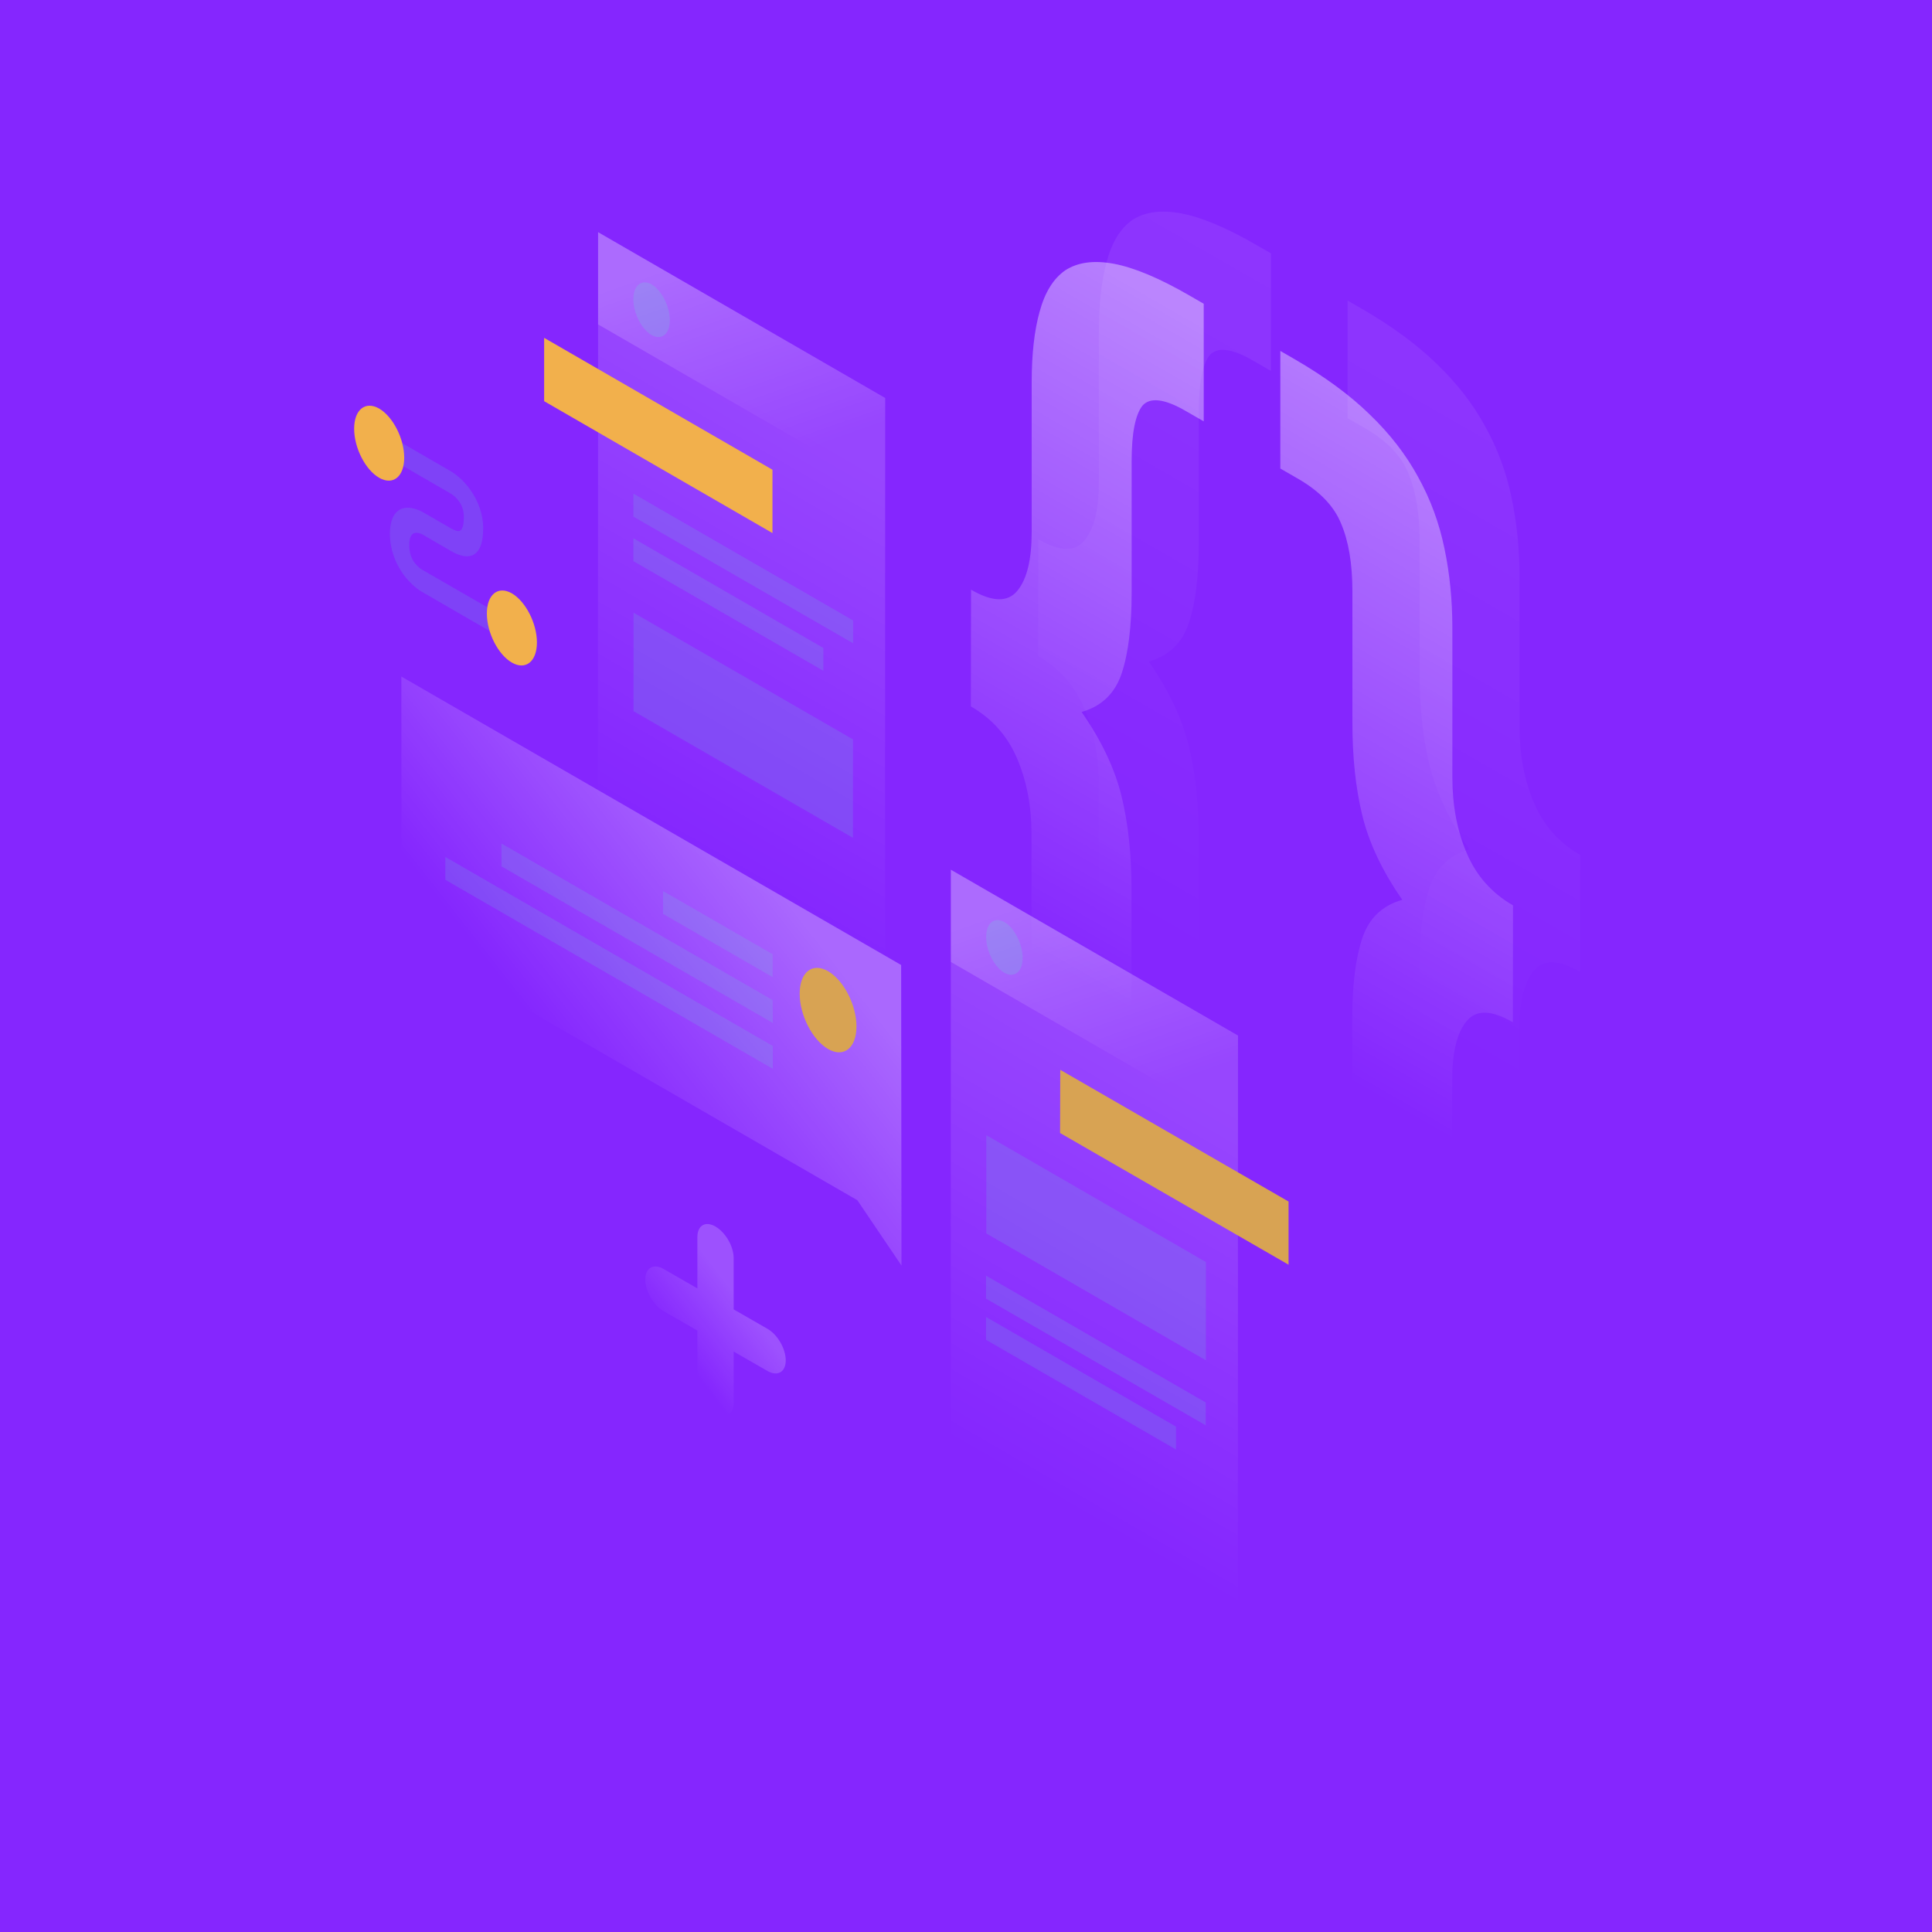 <svg xmlns="http://www.w3.org/2000/svg" viewBox="0 0 1150 1150"><defs><linearGradient id="a" x1="55.18%" x2="45.506%" y1="3.398%" y2="75.313%"><stop offset="0%" stop-color="#ffffff" class="stopColorffffff svgShape"></stop><stop offset="100%" stop-color="#ffffff" stop-opacity="0" class="stopColorffffff svgShape"></stop></linearGradient><linearGradient id="b" x1="57.748%" x2="48.077%" y1=".483%" y2="72.38%"><stop offset="0%" stop-color="#ffffff" class="stopColorffffff svgShape"></stop><stop offset="100%" stop-color="#ffffff" stop-opacity="0" class="stopColorffffff svgShape"></stop></linearGradient><linearGradient id="c" x1="57.748%" x2="48.077%" y1=".483%" y2="72.38%"><stop offset="0%" stop-color="#ffffff" class="stopColorffffff svgShape"></stop><stop offset="100%" stop-color="#ffffff" stop-opacity="0" class="stopColorffffff svgShape"></stop></linearGradient><linearGradient id="d" x1="55.873%" x2="45.054%" y1="19.774%" y2="75.455%"><stop offset="0%" stop-color="#ffffff" class="stopColorffffff svgShape"></stop><stop offset="100%" stop-color="#ffffff" stop-opacity="0" class="stopColorffffff svgShape"></stop></linearGradient><linearGradient id="e" x1="34.322%" x2="64.757%" y1="10.046%" y2="87.605%"><stop offset="0%" stop-color="#ffffff" class="stopColorffffff svgShape"></stop><stop offset="100%" stop-color="#ffffff" stop-opacity="0" class="stopColorffffff svgShape"></stop></linearGradient><linearGradient id="f" x1="55.873%" x2="45.054%" y1="19.773%" y2="75.455%"><stop offset="0%" stop-color="#ffffff" class="stopColorffffff svgShape"></stop><stop offset="100%" stop-color="#ffffff" stop-opacity="0" class="stopColorffffff svgShape"></stop></linearGradient><linearGradient id="g" x1="34.326%" x2="64.761%" y1="10.057%" y2="87.616%"><stop offset="0%" stop-color="#ffffff" class="stopColorffffff svgShape"></stop><stop offset="100%" stop-color="#ffffff" stop-opacity="0" class="stopColorffffff svgShape"></stop></linearGradient><linearGradient id="h" x1="70.299%" x2="33.087%" y1="31.282%" y2="65.596%"><stop offset="0%" stop-color="#ffffff" class="stopColorffffff svgShape"></stop><stop offset="100%" stop-color="#ffffff" stop-opacity="0" class="stopColorffffff svgShape"></stop></linearGradient><linearGradient id="i" x1="63.425%" x2="29.825%" y1="35.526%" y2="71.71%"><stop offset="0%" stop-color="#ffffff" class="stopColorffffff svgShape"></stop><stop offset="100%" stop-color="#ffffff" stop-opacity="0" class="stopColorffffff svgShape"></stop></linearGradient></defs><g fill="none" fill-rule="evenodd"><rect width="1150" height="1150" fill="#8526fe" class="color003ecb svgShape"></rect><g transform="translate(210 125)" fill="#ad59d4" class="color000000 svgShape"><path fill="url(#a)" fill-rule="nonzero" d="M730.5,453.5 C717.8,446.1 708.6,445.9 702.9,452.9 C697.2,459.8 694.4,471.5 694.4,488 L694.4,576.9 C694.4,593.8 692.8,607.8 689.7,618.9 C686.6,630.4 681.3,638.6 674,643.4 C666.9,648.3 657.3,649.6 645.1,647.3 C633.2,645.1 618.3,638.9 600.5,628.6 L592,623.7 L592,553.7 L602.6,559.8 C615.3,567.2 623.8,568.1 628.1,562.7 C632.6,557.5 634.9,546.6 634.9,530.1 L634.9,451.8 C634.9,431.4 636.9,415.3 640.9,403.4 C644.9,391.5 652.8,384 664.7,380.6 C652.8,363.5 644.9,346.8 640.9,330.4 C636.9,314 635,295.6 635,275.2 L635,196.9 C635,180.4 632.7,167 628.2,156.5 C624,146.2 615.5,137.4 602.7,130 L592.1,123.9 L592.1,53.9 L600.6,58.8 C618.4,69.1 633.3,80 645.2,91.6 C657.4,103.3 667,115.8 674.1,128.9 C681.5,142.2 686.7,156.4 689.8,171.5 C692.9,186.2 694.5,202.1 694.5,218.9 L694.5,307.8 C694.5,324.3 697.3,339.3 703,352.7 C708.7,366.2 717.9,376.6 730.6,383.9 L730.5,453.5 Z" opacity=".07"></path><path fill="url(#b)" fill-rule="nonzero" d="M408,196 C420.7,203.4 429.9,203.6 435.6,196.6 C441.3,189.7 444.1,178 444.1,161.5 L444.1,72.6 C444.1,55.7 445.7,41.7 448.8,30.6 C451.9,19.1 457,10.8 464.1,5.9 C471.5,1.1 481.1,-0.2 493,2 C505.2,4.3 520.2,10.6 538,20.9 L546.5,25.8 L546.5,95.8 L535.9,89.7 C523.2,82.3 514.5,81.3 510,86.5 C505.8,91.9 503.6,102.8 503.6,119.3 L503.6,197.6 C503.6,218 501.6,234.1 497.6,246 C493.6,257.8 485.7,265.4 473.8,268.8 C485.7,285.9 493.6,302.6 497.6,319 C501.6,335.4 503.5,353.8 503.5,374.2 L503.5,452.5 C503.5,469 505.6,482.4 509.9,492.7 C514.4,503.2 523.1,512.1 535.8,519.4 L546.4,525.5 L546.4,595.5 L537.9,590.6 C520.1,580.3 505.1,569.3 492.9,557.6 C481,546 471.4,533.6 464,520.3 C456.9,507.2 451.8,493.1 448.7,477.9 C445.6,463.2 444,447.3 444,430.5 L444,341.6 C444,325.1 441.2,310.1 435.5,296.7 C429.8,283.2 420.6,272.8 407.9,265.5 L408,196 Z" opacity=".07"></path><path fill="url(#a)" fill-rule="nonzero" d="M690.5,483.5 C677.8,476.1 668.6,475.9 662.9,482.9 C657.2,489.8 654.4,501.5 654.4,518 L654.4,606.9 C654.4,623.8 652.8,637.8 649.7,648.9 C646.6,660.4 641.3,668.6 634,673.4 C626.9,678.3 617.3,679.6 605.1,677.3 C593.2,675.1 578.3,668.9 560.5,658.6 L552,653.7 L552,583.7 L562.6,589.8 C575.3,597.2 583.8,598.1 588.1,592.7 C592.6,587.5 594.9,576.6 594.9,560.1 L594.9,481.8 C594.9,461.4 596.9,445.3 600.9,433.4 C604.9,421.5 612.8,414 624.7,410.6 C612.8,393.5 604.9,376.8 600.9,360.4 C596.9,344 595,325.6 595,305.2 L595,226.9 C595,210.4 592.7,197 588.2,186.5 C584,176.2 575.5,167.4 562.7,160 L552.1,153.9 L552.1,83.9 L560.6,88.8 C578.4,99.1 593.3,110 605.2,121.6 C617.4,133.3 627,145.8 634.1,158.9 C641.5,172.2 646.7,186.4 649.8,201.5 C652.9,216.2 654.5,232.1 654.5,248.9 L654.5,337.8 C654.5,354.3 657.3,369.3 663,382.7 C668.7,396.2 677.9,406.6 690.6,413.9 L690.5,483.5 Z" opacity=".4"></path><path fill="url(#c)" fill-rule="nonzero" d="M368,226 C380.7,233.4 389.9,233.6 395.6,226.6 C401.3,219.7 404.1,208 404.1,191.5 L404.1,102.6 C404.1,85.7 405.7,71.7 408.8,60.6 C411.9,49.1 417,40.8 424.1,35.9 C431.5,31.1 441.1,29.8 453,32 C465.2,34.3 480.2,40.6 498,50.9 L506.5,55.8 L506.5,125.8 L495.9,119.7 C483.2,112.3 474.5,111.3 470,116.5 C465.8,121.9 463.6,132.8 463.6,149.3 L463.6,227.6 C463.6,248 461.6,264.1 457.6,276 C453.6,287.8 445.7,295.4 433.8,298.8 C445.7,315.9 453.6,332.6 457.6,349 C461.6,365.4 463.5,383.8 463.5,404.2 L463.5,482.5 C463.5,499 465.6,512.4 469.9,522.7 C474.4,533.2 483.1,542.1 495.8,549.4 L506.4,555.5 L506.4,625.5 L497.9,620.6 C480.1,610.3 465.1,599.3 452.9,587.6 C441,576 431.4,563.6 424,550.3 C416.9,537.2 411.8,523.1 408.7,507.9 C405.6,493.2 404,477.3 404,460.5 L404,371.6 C404,355.1 401.2,340.1 395.5,326.7 C389.8,313.2 380.6,302.8 367.9,295.5 L368,226 Z" opacity=".4"></path><polygon fill="url(#d)" fill-rule="nonzero" points="146 13.2 316.9 111.9 316.8 521.2 145.9 422.5" opacity=".15"></polygon><polygon fill="#f2b04c" points="113.9 76.1 249.8 154.6 249.8 192.3 113.9 113.8" class="colorf2c94c svgShape"></polygon><polygon fill="#5fe4d4" fill-rule="nonzero" points="167.1 239.7 297.7 315.1 297.7 373.7 167.1 298.3" opacity=".15" class="colorffffff svgShape"></polygon><polygon fill="#5fe4d4" fill-rule="nonzero" points="167 168.8 297.8 244.3 297.8 257.9 167 182.5" opacity=".15" class="colorffffff svgShape"></polygon><polygon fill="#5fe4d4" fill-rule="nonzero" points="167 195.4 280.1 260.7 280.1 274.3 167 209" opacity=".15" class="colorffffff svgShape"></polygon><polygon fill="url(#e)" fill-rule="nonzero" points="146 13.2 316.9 111.9 316.9 166.8 146 68.1" opacity=".2"></polygon><path fill="#5fe4d4" fill-rule="nonzero" d="M188.7,65.6 C188.7,73.9 183.8,77.8 177.8,74.4 C171.8,70.9 167,61.4 167,53.1 C167,44.8 171.9,40.9 177.9,44.3 C183.8,47.8 188.7,57.3 188.7,65.6 Z" opacity=".2" class="colorffffff svgShape"></path><polygon fill="url(#f)" fill-rule="nonzero" points="356 392.7 526.9 491.4 526.8 900.7 355.9 802" opacity=".15"></polygon><polygon fill="#d8a353" points="421.1 511.8 557 590.2 557 627.8 421 549.4" class="colorf2994a svgShape"></polygon><polygon fill="#5fe4d4" fill-rule="nonzero" points="377.1 550.7 507.8 626.2 507.8 684.7 377.1 609.2" opacity=".15" class="colorffffff svgShape"></polygon><polygon fill="#5fe4d4" fill-rule="nonzero" points="376.9 634.3 507.7 709.8 507.7 723.4 376.9 648" opacity=".15" class="colorffffff svgShape"></polygon><polygon fill="#5fe4d4" fill-rule="nonzero" points="376.9 658.9 490 724.2 490 737.8 376.9 672.5" opacity=".15" class="colorffffff svgShape"></polygon><polygon fill="url(#g)" fill-rule="nonzero" points="356 392.7 526.9 491.4 526.9 546.3 356 447.6" opacity=".2"></polygon><path fill="#5fe4d4" fill-rule="nonzero" d="M398.7,445.2 C398.7,453.5 393.8,457.4 387.8,454 C381.8,450.5 377,441 377,432.7 C377,424.4 381.9,420.5 387.9,423.9 C393.8,427.3 398.7,436.9 398.7,445.2 Z" opacity=".2" class="colorffffff svgShape"></path><polygon fill="url(#h)" fill-rule="nonzero" points="326.4 449.4 28.9 277.7 29 432.8 300.3 589.4 326.6 628.3" opacity=".3"></polygon><polygon fill="#5fe4d4" fill-rule="nonzero" points="249.9 443 184.7 405.4 184.7 419 249.9 456.6 249.9 443" opacity=".15" class="colorffffff svgShape"></polygon><polygon fill="#5fe4d4" fill-rule="nonzero" points="249.9 470.3 88.5 377.1 88.5 390.7 250 483.9" opacity=".15" class="colorffffff svgShape"></polygon><polygon fill="#5fe4d4" fill-rule="nonzero" points="250 497.6 55.1 385.1 55.1 398.7 250 511.2" opacity=".15" class="colorffffff svgShape"></polygon><path fill="#d8a353" d="M266,466.5 C266,479.3 273.6,494 282.9,499.4 C292.2,504.8 299.8,498.8 299.8,486 C299.8,473.2 292.2,458.5 282.9,453.1 C273.5,447.7 266,453.7 266,466.5 Z" class="colorf2994a svgShape"></path><path fill="#5fe4d4" fill-rule="nonzero" d="M58.3,168.8 L18.9,146 L18.9,132.7 L58.3,155.5 C61.5,157.4 66.2,161.1 70.2,166.9 C74.5,173.1 77.6,180.9 77.6,189.4 C77.6,198.8 75.2,204.1 70.7,205.7 C66.4,207.1 61.4,204.7 58.3,202.9 L42.1,193.5 L42,193.4 C40.6,192.6 38.4,191.8 36.7,192.3 C35.3,192.7 33.6,194.2 33.6,199.4 C33.6,204.6 35.2,207.8 36.6,209.7 C38.3,212.1 40.5,213.8 41.9,214.5 L42.1,214.6 L91.7,243.2 L91.7,256.5 L42.4,228 C39,226.2 34.1,222.5 29.9,216.6 C25.3,210.1 22.1,201.9 22.1,192.7 C22.1,183.6 25.3,178.9 29.8,177.6 C34,176.4 38.9,178.2 42.3,180.2 L58.4,189.5 C60.7,190.8 62.5,191.4 63.6,191 C64.5,190.7 66.1,189.4 66.1,182.7 C66.1,178.3 64.7,175.5 63.3,173.5 C61.7,171.3 59.6,169.5 58.3,168.8 Z" opacity=".15" class="colorffffff svgShape"></path><path fill="#f2b04c" d="M30.6 147.4C30.6 158.8 23.9 164.1 15.7 159.4 7.5 154.7.8 141.6.8 130.2.8 118.8 7.5 113.5 15.7 118.2 23.9 123 30.6 136.1 30.6 147.4zM109.6 257.4C109.6 268.8 102.9 274.1 94.7 269.4 86.5 264.7 79.8 251.6 79.8 240.2 79.8 228.8 86.5 223.5 94.7 228.2 102.9 233 109.6 246.1 109.6 257.4z" class="colorf2c94c svgShape"></path><path fill="url(#i)" fill-rule="nonzero" d="M215.9,605.1 C221.9,608.6 226.7,616.9 226.7,623.9 L226.7,654.4 L246.9,666 C252.9,669.5 257.7,677.8 257.7,684.8 C257.7,691.7 252.8,694.5 246.9,691.1 L226.7,679.5 L226.7,710 C226.7,716.9 221.8,719.7 215.9,716.3 C209.9,712.8 205.1,704.5 205.1,697.5 L205.1,667 L184.9,655.4 C178.9,651.9 174.1,643.6 174.1,636.6 C174.1,629.7 179,626.9 184.9,630.3 L205.1,641.9 L205.1,611.4 C205.1,604.4 209.9,601.6 215.9,605.1 Z" opacity=".2"></path></g></g></svg>